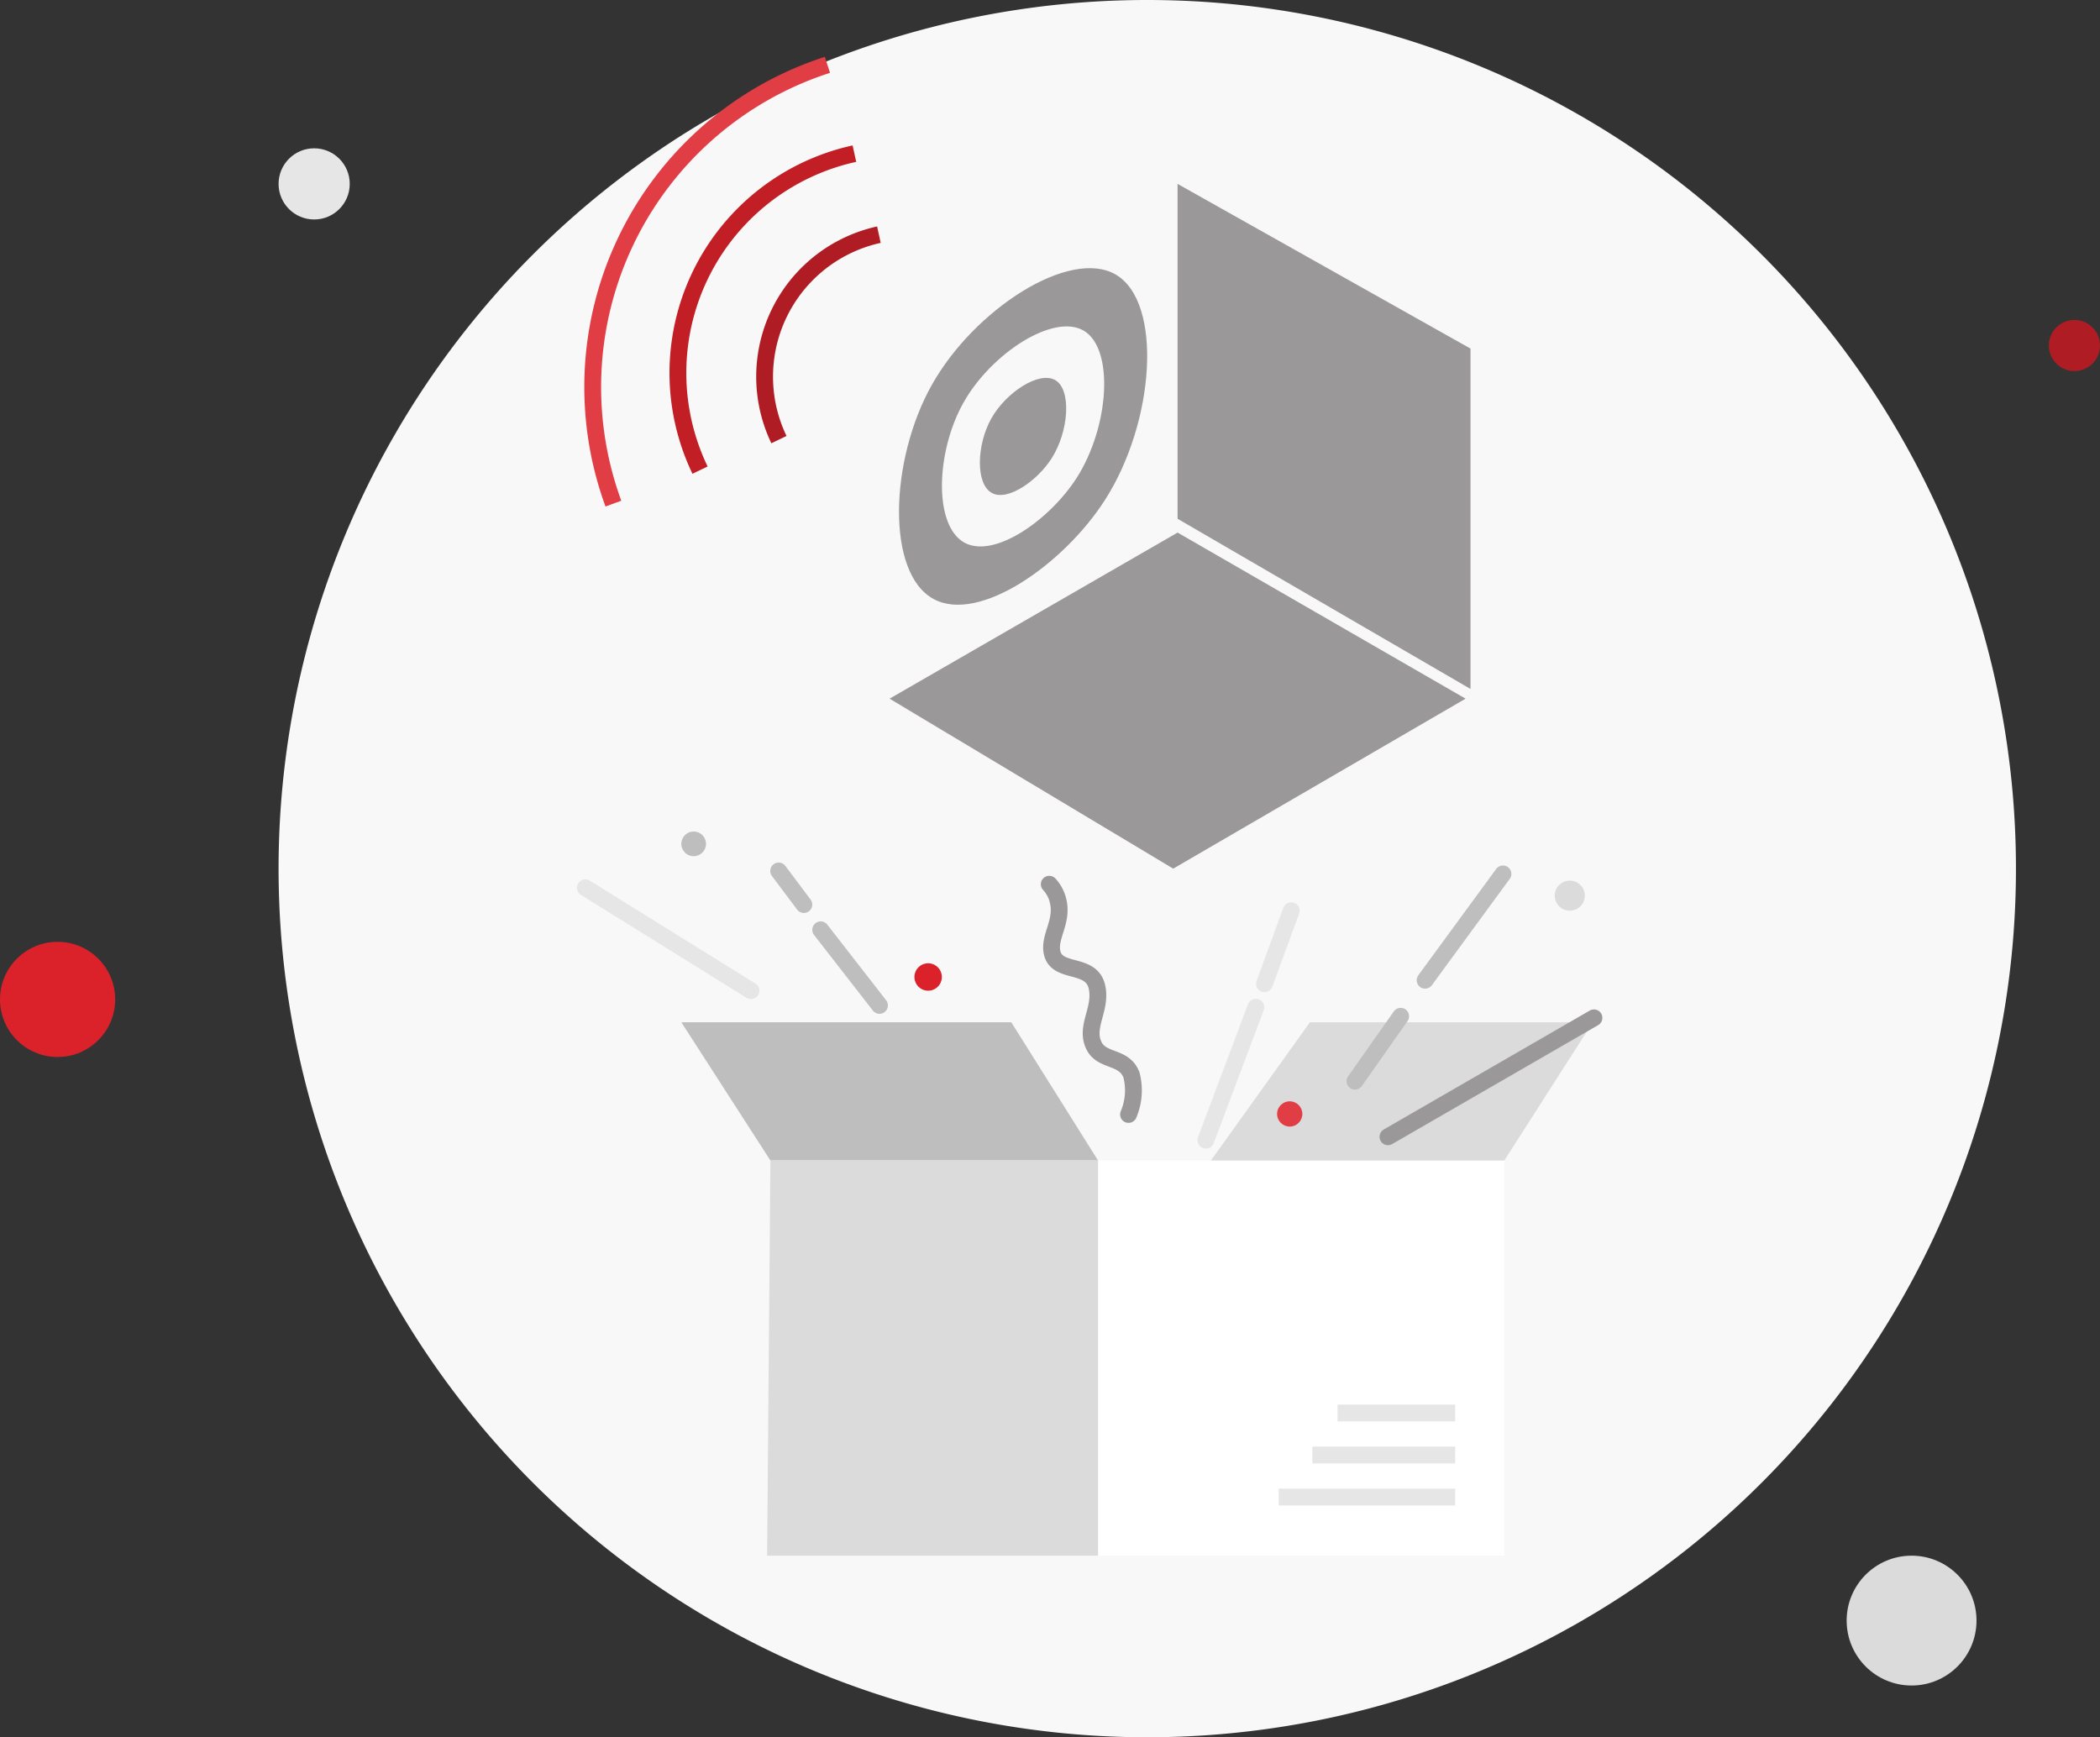 <svg xmlns="http://www.w3.org/2000/svg" width="249.865" height="206.72" viewBox="0 0 249.865 206.72">
  <rect x="0" y="0" width="249.865" height="206.72" fill="#333333" stroke="none"/>
  <g id="Layer_2" data-name="Layer 2" transform="translate(862.501 -473.822)">
    <path id="Path_8444" data-name="Path 8444" d="M103.36,0A103.36,103.36,0,1,1,0,103.36,103.36,103.36,0,0,1,103.36,0Z" transform="translate(-829.355 473.822)" fill="#f8f8f8"/>
    <circle id="Ellipse_63" data-name="Ellipse 63" cx="6.852" cy="6.852" r="6.852" transform="translate(-862.501 585.891)" fill="#db222a"/>
    <circle id="Ellipse_64" data-name="Ellipse 64" cx="3.043" cy="3.043" r="3.043" transform="translate(-618.723 511.89)" fill="#b01c23"/>
    <circle id="Ellipse_65" data-name="Ellipse 65" cx="7.725" cy="7.725" r="7.725" transform="translate(-642.78 658.934)" fill="#dbdbdb"/>
    <circle id="Ellipse_71" data-name="Ellipse 71" cx="4.234" cy="4.234" r="4.234" transform="translate(-829.355 491.47)" fill="#e6e6e6" stroke="rgba(0,0,0,0)" stroke-width="1"/>
    <g id="Group_3090" data-name="Group 3090" transform="translate(-1266.864 124.807)">
      <rect id="Rectangle_696" data-name="Rectangle 696" width="48.345" height="47.029" transform="translate(535.008 487.098)" fill="#fff"/>
      <path id="Path_8446" data-name="Path 8446" d="M553.069,470.654,541.29,487.1H576.2l10.524-16.444Z" transform="translate(7.154 0)" fill="#dbdbdb"/>
      <path id="Path_8447" data-name="Path 8447" d="M524.69,470.654H485.427l10.6,16.444h38.98Z" transform="translate(0 0)" fill="#bfbebe"/>
      <path id="Path_8448" data-name="Path 8448" d="M494.477,532.26h39.373V485.231h-38.98Z" transform="translate(1.159 1.867)" fill="#dbdbdb"/>
      <line id="Line_151" data-name="Line 151" x2="3" y2="4" transform="translate(497.009 452.652)" fill="#dae2ee" stroke="#bfbebe" stroke-linecap="round" stroke-miterlimit="10" stroke-width="2"/>
      <line id="Line_152" data-name="Line 152" x2="7" y2="9" transform="translate(502.009 459.652)" fill="#dae2ee" stroke="#bfbebe" stroke-linecap="round" stroke-miterlimit="10" stroke-width="2"/>
      <line id="Line_154" data-name="Line 154" x2="19.708" y2="12.247" transform="translate(474.009 454.652)" fill="#dae2ee" stroke="#e6e6e6" stroke-linecap="round" stroke-miterlimit="10" stroke-width="2"/>
      <line id="Line_155" data-name="Line 155" x1="5.192" y2="7.664" transform="translate(552.961 458.636) rotate(-14)" fill="#dae2ee" stroke="#e6e6e6" stroke-linecap="round" stroke-miterlimit="10" stroke-width="2"/>
      <line id="Line_156" data-name="Line 156" x1="9.597" y2="13.914" transform="translate(544.475 471.188) rotate(-14)" fill="#dae2ee" stroke="#e6e6e6" stroke-linecap="round" stroke-miterlimit="10" stroke-width="2"/>
      <line id="Line_157" data-name="Line 157" x1="9.266" y2="12.654" transform="translate(573.925 453.001)" fill="#dae2ee" stroke="#bfbebe" stroke-linecap="round" stroke-miterlimit="10" stroke-width="2"/>
      <line id="Line_161" data-name="Line 161" x1="5.438" y2="7.727" transform="translate(565.581 469.941)" fill="#dae2ee" stroke="#bfbebe" stroke-linecap="round" stroke-miterlimit="10" stroke-width="2"/>
      <line id="Line_160" data-name="Line 160" x1="24.513" y2="14.155" transform="translate(569.505 470.129)" fill="none" stroke="#9a9898" stroke-linecap="round" stroke-miterlimit="10" stroke-width="2"/>
      <ellipse id="Ellipse_73" data-name="Ellipse 73" cx="1.47" cy="1.47" rx="1.47" ry="1.47" transform="translate(485.427 447.956)" fill="#bfbebe"/>
      <ellipse id="Ellipse_74" data-name="Ellipse 74" cx="1.503" cy="1.503" rx="1.503" ry="1.503" transform="translate(556.315 480.062)" fill="#e13d45"/>
      <ellipse id="Ellipse_76" data-name="Ellipse 76" cx="1.789" cy="1.789" rx="1.789" ry="1.789" transform="translate(589.351 453.801)" fill="#dbdbdb"/>
      <path id="Path_8456" data-name="Path 8456" d="M1.63,0A1.63,1.63,0,1,1,0,1.63,1.63,1.63,0,0,1,1.63,0Z" transform="translate(513.167 463.638)" fill="#db222a"/>
      <rect id="Rectangle_700" data-name="Rectangle 700" width="14" height="2" transform="translate(563.509 516.152)" fill="#e6e6e6"/>
      <rect id="Rectangle_701" data-name="Rectangle 701" width="17" height="2" transform="translate(560.509 521.152)" fill="#e6e6e6"/>
      <rect id="Rectangle_702" data-name="Rectangle 702" width="21" height="2" transform="translate(556.509 526.152)" fill="#e6e6e6"/>
    </g>
    <g id="Group_3091" data-name="Group 3091" transform="translate(-1108.225 291.67)">
      <path id="Path_8449" data-name="Path 8449" d="M354.853,231.607v40.5L320,251.857V212.009Z" transform="translate(65.836 -7.975)" fill="#9a9898"/>
      <path id="Path_8450" data-name="Path 8450" d="M374.781,248.235,339.995,268.46l-33.747-20.225,34.267-19.763Z" transform="translate(45.322 17.052)" fill="#9a9898"/>
      <path id="Path_8451" data-name="Path 8451" d="M319.63,221.431c1.968,1.139,1.628,6.109-.441,9.335-1.7,2.646-5.2,5.119-7.089,4.1-1.976-1.069-1.822-5.756-.073-8.869C313.791,222.858,317.732,220.33,319.63,221.431Z" transform="translate(51.647 5.949)" fill="#9a9898"/>
      <path id="Path_8452" data-name="Path 8452" d="M332.62,216.742c-5.459-3.165-16.79,4.105-21.86,13.123-5.028,8.949-5.471,22.425.209,25.495,5.434,2.939,15.5-4.168,20.378-11.777C337.3,234.305,338.272,220.02,332.62,216.742Zm-4.645,24.219c-3.188,4.972-9.768,9.617-13.322,7.7-3.715-2.009-3.425-10.819-.136-16.669,3.314-5.895,10.721-10.648,14.289-8.579C332.5,225.557,331.866,234.895,327.975,240.961Z" transform="translate(45.843 -1.927)" fill="#9a9898"/>
    </g>
    <path id="Path_8457" data-name="Path 8457" d="M0,15.779a7.325,7.325,0,0,0,4.649-.8c2.114-1.492.492-3.945,2.547-5.361,1.885-1.313,4.292,0,6.6-1.148,2.781-1.372.281-4.99,2.7-6.179,1.757-.858,3.864.4,6.148-.8A4.381,4.381,0,0,0,24.3,0" transform="translate(-743.535 602.616) rotate(-76)" fill="none" stroke="#9a9898" stroke-linecap="round" stroke-miterlimit="10" stroke-width="2"/>
    <g id="Group_3101" data-name="Group 3101" transform="translate(-11 -6)">
      <g id="Group_3103" data-name="Group 3103" transform="translate(-979.943 677.489) rotate(-64)">
        <path id="Path_8427" data-name="Path 8427" d="M212.1,120.659a40.287,40.287,0,0,1,56.963-1.127q.575.554,1.127,1.127" fill="none" stroke="#e13d45" stroke-width="2"/>
        <path id="Path_8428" data-name="Path 8428" d="M220.2,128.178a26.713,26.713,0,0,1,41.9,0" fill="none" stroke="#c21e26" stroke-width="2"/>
        <path id="Path_8428-2" data-name="Path 8428" d="M227.579,135.024a17.3,17.3,0,0,1,27.133,0" fill="none" stroke="#b01c23" stroke-width="2"/>
      </g>
    </g>
  </g>
</svg>
